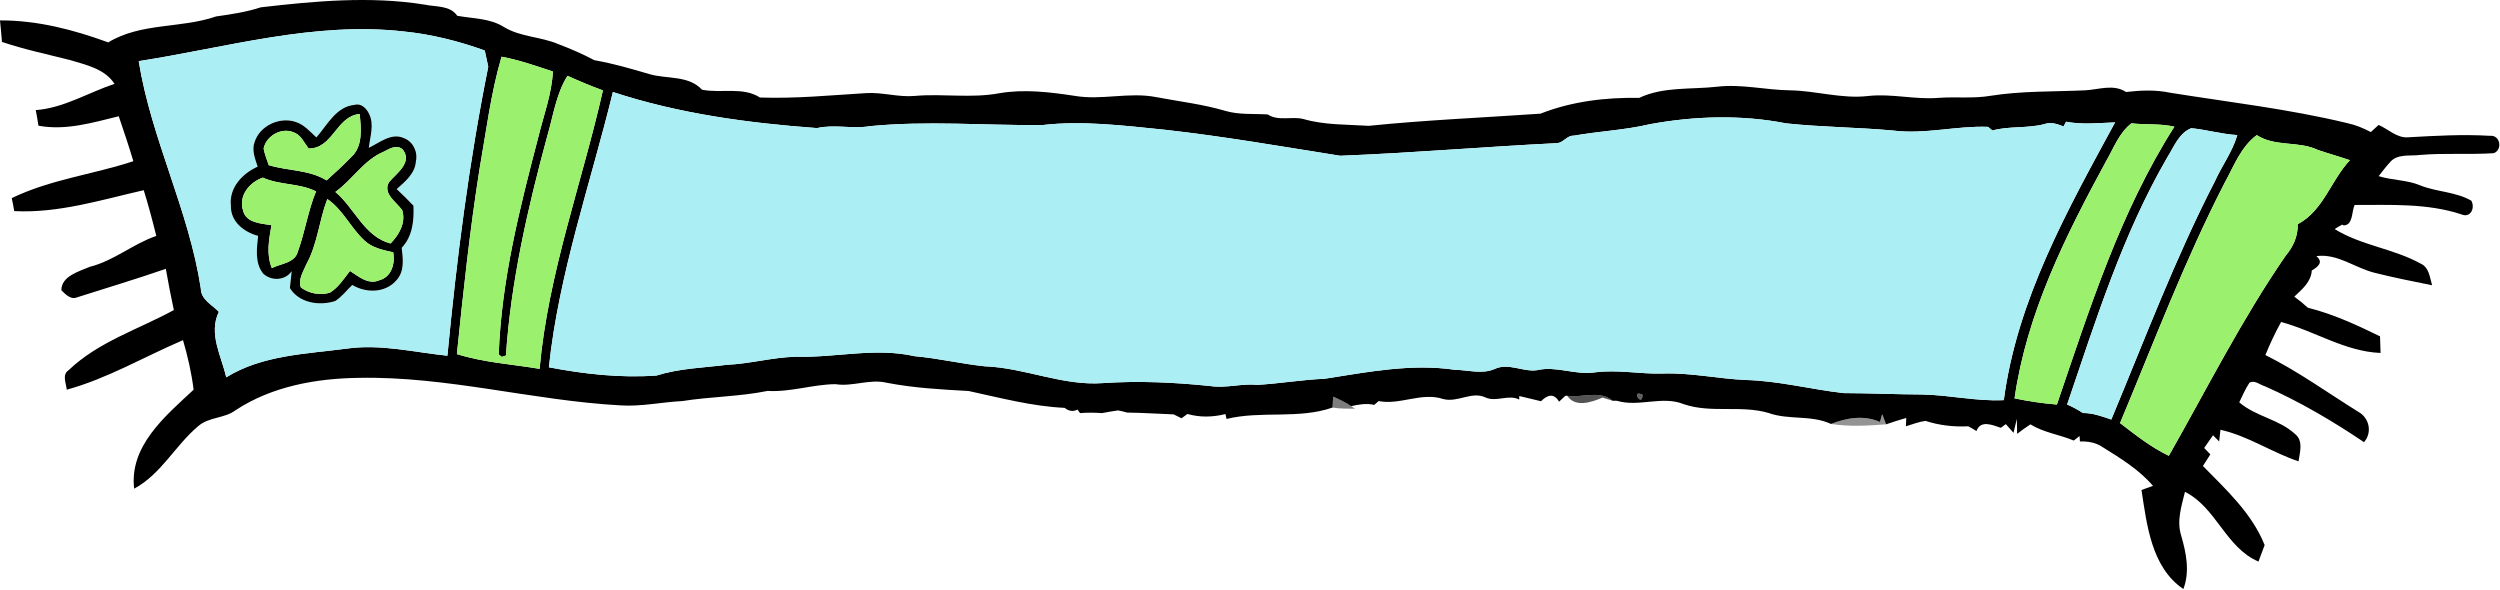 <?xml version="1.0" encoding="UTF-8"?>
<svg xmlns="http://www.w3.org/2000/svg" xmlns:xlink="http://www.w3.org/1999/xlink" width="1022pt" height="241pt" viewBox="0 0 1022 241" version="1.1">
<g id="surface1">
<path style=" stroke:none;fill-rule:nonzero;fill:rgb(0%,0%,0%);fill-opacity:1;" d="M 1017.988 55.523 C 1022.035 55.121 1023.188 61.148 1019.477 62.621 C 1009.477 63.273 999.41 62.488 989.375 63.34 C 985.195 63.895 979.812 62.688 976.836 66.555 C 975.266 68.242 973.895 70.086 972.406 72.008 C 977.973 73.766 983.992 73.5 989.41 75.793 C 996.164 78.504 1003.84 78.352 1010.246 82.02 C 1011.934 84.863 1010.027 89.266 1006.266 87.641 C 992.188 83.004 977.172 83.824 962.555 83.793 C 961.336 86.387 961.988 92.078 958.09 92.145 L 957.488 91.824 C 956.484 92.344 955.465 92.965 954.414 93.648 C 965.23 100.344 978.441 101.617 989.527 107.742 C 993.039 109.281 993.273 113.348 994.242 116.613 C 986.352 115.039 978.441 113.449 970.633 111.488 C 962.605 109.48 955.602 103.559 946.906 104.695 C 949.965 107.188 947.641 109.031 945.051 110.586 C 944.781 115.254 941.086 118.27 937.91 121.266 C 939.832 122.652 941.672 124.191 943.461 125.801 C 953.777 128.375 963.441 132.844 972.957 137.496 C 973.008 139.188 973.125 142.586 973.176 144.293 C 958.578 143.691 946.27 135.324 932.508 131.625 C 930.102 135.977 927.992 140.492 926.086 145.145 C 939.379 151.742 951.438 160.492 964.012 168.309 C 968.559 170.77 969.898 176.746 966.418 180.762 C 953.527 172.09 940.082 164.16 925.836 157.883 C 923.848 157.348 921.707 155.223 919.582 156.461 C 917.91 158.938 916.738 161.73 915.402 164.477 C 922.141 170.285 931.637 171.371 938.16 177.379 C 941.723 180.176 940.168 184.812 939.633 188.594 C 928.73 184.945 919.047 178.219 907.727 175.691 C 907.594 176.879 907.324 179.27 907.191 180.477 C 906.559 179.84 905.301 178.57 904.684 177.934 C 903.512 179.59 902.293 181.328 901.07 183.121 C 901.691 183.773 902.945 185.094 903.582 185.766 C 902.594 187.27 901.59 188.859 900.555 190.5 C 910.117 200.242 920.586 209.848 925.785 222.82 C 924.934 225.012 924.113 227.238 923.262 229.562 C 909.836 223.855 906.105 207.539 893.215 201.062 C 891.809 206.887 889.754 212.945 891.676 218.969 C 893.715 226.047 895.285 233.613 892.562 240.793 C 879.5 231.957 877.645 214.617 875.438 200.309 C 876.625 199.891 878.969 199.035 880.137 198.617 C 874.402 191.906 866.793 187.305 859.387 182.684 C 856.695 180.844 853.484 180.395 850.273 180.461 C 850.238 179.906 850.156 178.785 850.121 178.234 C 849.539 178.703 848.352 179.641 847.766 180.109 C 841.945 177.648 835.492 176.859 830.039 173.48 C 828.219 174.668 826.41 175.957 824.605 177.363 C 824.574 175.84 824.523 172.777 824.488 171.238 C 824.055 173.062 823.586 174.969 823.117 176.945 C 822.332 176.043 820.777 174.266 819.992 173.379 C 819.473 173.75 818.453 174.5 817.934 174.887 C 814.625 173.816 809.691 171.488 807.969 176.227 C 806.883 175.504 805.762 174.852 804.609 174.266 C 798.703 174.57 792.785 173.898 787.152 172.059 C 784.441 172.41 781.801 173.465 779.141 174.266 C 779.176 173.414 779.242 171.707 779.273 170.852 C 776.551 171.621 773.773 172.527 771.031 173.465 C 770.629 172.426 769.828 170.316 769.426 169.281 C 769.191 170.082 768.758 171.691 768.539 172.492 C 761.918 169.613 755.027 170.77 748.523 173.312 C 740.363 169.516 731.234 171.824 722.891 168.793 C 711.586 165.516 699.566 169.027 688.379 165.246 C 679.551 161.613 670 166.551 661.008 163.84 C 660.539 163.84 659.617 163.824 659.168 163.809 C 654.199 159.406 646.758 162.688 640.707 161.801 L 639.922 161.801 C 639.285 162.402 637.996 163.605 637.344 164.207 C 635.223 160.512 632.512 161.496 629.953 164.023 C 626.996 163.34 624.07 162.57 621.074 161.898 C 621.074 162.25 621.059 162.988 621.059 163.34 C 616.645 161.098 611.762 164.477 607.312 162.5 C 601.629 159.773 595.945 164.727 589.906 163.105 C 581.195 160.207 572.285 165.699 563.605 163.957 C 563.152 164.344 562.234 165.129 561.781 165.516 C 558.656 164.777 555.461 165.332 552.336 166.031 C 550.043 164.461 547.52 163.254 544.977 162.148 C 544.91 163.273 544.809 165.496 544.762 166.602 C 530.781 171.473 515.566 167.789 501.402 171.27 L 500.969 169.262 C 495.867 170.551 490.551 170.703 485.418 169.23 C 484.816 169.664 483.609 170.551 483.008 170.988 C 482.207 170.602 480.602 169.797 479.797 169.398 C 473.461 169.18 467.141 168.727 460.785 168.66 C 459.566 168.309 458.328 168.023 457.059 167.773 C 454.918 168.059 452.691 168.477 450.469 168.879 C 447.492 168.66 444.551 168.629 441.523 168.879 C 441.273 168.527 440.754 167.809 440.504 167.438 C 438.73 168.359 436.957 168.125 435.234 166.734 C 421.91 166.117 408.949 162.637 395.957 159.84 C 384.738 159.223 373.5 158.617 362.434 156.461 C 355.461 154.805 348.535 158.184 341.516 157.047 C 332.199 157.145 323.203 160.359 313.789 159.809 C 302.301 162.148 290.531 162.117 278.926 163.957 C 270.48 164.375 262.121 166.285 253.609 165.715 C 217.793 163.758 182.711 153.75 146.695 154.469 C 129.223 154.688 111.129 157.934 96.312 167.691 C 91.781 171.121 85.41 170.383 81.062 174.184 C 71.668 182.031 65.934 193.797 54.844 199.773 C 52.773 182.285 67.688 169.984 79.141 159.32 C 78.305 152.426 76.75 145.684 74.812 139.055 C 58.977 145.816 43.992 154.719 27.289 159.305 C 27.02 156.594 25.266 153.164 28.074 151.32 C 40.215 139.691 56.617 134.652 71.066 126.754 C 69.844 121.129 68.793 115.508 67.789 109.898 C 55.68 114.086 43.41 117.75 31.203 121.648 C 28.828 122.551 26.637 120.16 25.082 118.652 C 25.082 112.863 32.32 110.973 36.668 109.082 C 46.535 106.637 54.344 99.707 63.891 96.445 C 62.336 90.152 60.68 83.91 58.758 77.75 C 41.352 81.715 23.895 87.223 5.82 86.301 C 5.52 84.477 5.184 82.703 4.801 80.996 C 20.5 73.363 38.059 71.324 54.512 65.902 C 52.688 59.707 50.598 53.617 48.543 47.523 C 37.824 50.152 26.871 53.449 15.719 51.391 C 15.383 49.215 15.031 47.074 14.613 45.016 C 26.152 44.145 36.066 37.836 46.82 34.285 C 42.824 28.109 35.281 26.57 28.742 24.578 C 19.414 22.188 9.949 20.246 0.801 17.133 C 0.586 14.137 0.285 11.223 0 8.344 C 15.215 8.277 30.047 12.129 44.246 17.332 C 57.555 9.199 74.059 11.691 88.32 6.723 C 94.543 5.852 100.68 4.93 106.633 2.988 C 128.805 0.43 151.379 -1.664 173.582 1.887 C 178.133 2.871 183.949 2.121 186.926 6.453 C 193.414 7.641 200.371 7.426 206.105 11.105 C 212.844 15.141 220.938 14.973 228.043 17.953 C 233.145 19.895 238.16 22.051 242.961 24.598 C 250.652 25.953 258.141 28.129 265.602 30.336 C 272.688 32.363 281.5 30.738 286.969 36.664 C 294.777 38.254 303.691 35.359 310.664 39.859 C 325.129 40.379 339.609 38.938 354.02 38.07 C 360.762 37.633 367.332 39.844 374.035 39.207 C 385.523 38.203 397.113 40.262 408.5 38.117 C 418.766 36.363 429.184 37.648 439.367 39.191 C 450.402 41.082 461.57 37.535 472.59 39.691 C 482.074 41.484 491.719 42.605 500.984 45.348 C 506.617 46.988 512.504 46.422 518.258 46.789 C 522.637 49.668 528.074 47.426 532.855 48.664 C 541.516 51.172 550.629 50.855 559.543 51.441 C 582.867 49.062 606.328 48.078 629.738 46.469 C 642.578 41.414 656.406 39.777 670.102 40.012 C 680.035 35.34 691.254 36.645 701.871 35.457 C 711.957 34.254 721.887 36.832 731.938 36.93 C 742.57 37.133 753.039 40.496 763.707 39.242 C 773.305 38.168 782.82 40.797 792.402 40.012 C 799.559 39.473 806.766 40.379 813.855 39.141 C 826.578 37.133 839.488 37.516 852.297 36.93 C 857.949 36.664 863.934 34.219 869.117 37.602 C 875.121 36.914 881.191 36.645 887.125 37.902 C 911.324 41.785 935.734 44.562 959.578 50.336 C 962.973 51.055 966.152 52.395 969.195 53.984 C 969.996 53.25 971.586 51.793 972.371 51.074 C 976.352 52.781 979.828 56.496 984.426 56.129 C 995.613 55.492 1006.816 54.855 1017.988 55.523 M 960.633 65.5 C 956.32 64.008 951.922 62.789 947.59 61.316 C 939.664 57.5 930.168 60.16 922.559 55.238 C 916.07 60.012 913.277 67.793 909.5 74.621 C 893.098 106.438 880.488 139.992 866.676 172.961 C 873.031 177.832 879.352 182.836 886.609 186.332 C 902.227 158.852 916.457 130.52 934.414 104.477 C 937.523 100.812 939.43 96.477 939.312 91.656 C 949.816 86.086 952.875 73.715 960.633 65.5 M 942.355 113.098 C 941.488 113.898 941.488 113.898 942.355 113.098 M 914.602 55.223 C 908.246 54.84 902.094 53.031 895.773 52.41 C 890.738 54.438 888.801 59.859 886.09 64.16 C 867.715 95.793 856.762 130.922 845.039 165.379 C 847.312 166.301 849.453 167.539 851.527 168.844 C 855.574 168.812 859.352 170.234 863.098 171.504 C 876.742 138.82 889.219 105.598 905.453 74.086 C 908.348 67.691 912.66 61.984 914.602 55.223 M 913.863 161.766 C 912.945 162.52 912.945 162.52 913.863 161.766 M 871.344 50.422 C 866.293 54.27 864.137 60.461 861.023 65.816 C 844.438 96.293 828.504 128.094 823.555 162.852 C 829.27 164.043 835.059 164.91 840.859 165.379 C 854.152 126.469 866.625 86.703 888.883 51.793 C 883.129 50.438 877.195 51.09 871.344 50.422 M 864.637 50.035 C 857.98 50.27 851.242 51.023 844.605 49.766 C 844.355 50.234 843.852 51.207 843.586 51.691 C 841.059 50.723 838.402 49.719 835.676 50.754 C 828.734 52.562 821.43 51.457 814.488 53.348 C 814.039 52.98 813.152 52.227 812.719 51.859 C 799.727 51.375 786.867 55.023 773.891 53.367 C 759.344 52.027 744.711 51.992 730.199 50.438 C 711.887 46.84 692.828 47.406 674.5 50.77 C 664.266 53.199 653.699 53.633 643.316 55.473 C 640.723 55.324 639.285 58.086 636.809 58.504 C 607.148 59.961 577.465 62.52 547.855 63.676 C 524.008 59.895 500.215 55.727 476.203 53.047 C 459.531 51.391 442.727 49.18 425.988 51.141 C 402.547 51.309 379.035 49.281 355.645 51.574 C 348.438 52.828 341.195 50.723 333.988 52.363 C 305.832 50.305 277.473 46.488 250.551 37.617 C 241.422 75.023 228.445 111.676 224.383 150.152 C 238.844 152.91 253.629 154.586 268.391 153.516 C 277.723 150.57 287.59 150.336 297.219 149.129 C 306.684 148.695 315.797 146.082 325.293 145.832 C 341.414 146.316 357.816 141.949 373.871 145.613 C 383.535 146.453 393 148.746 402.629 149.75 C 418.965 150.352 434.398 157.832 450.871 156.609 C 465.5 155.625 480.133 156.293 494.68 157.801 C 501.184 158.82 507.621 156.66 514.109 157.332 C 523.289 156.777 532.352 155.223 541.5 154.836 C 559.105 152.094 577.031 148.527 594.855 151.188 C 600.242 151.254 605.926 153.098 611.059 150.82 C 616.68 148.211 622.547 152.125 628.281 151.34 C 636.109 149.48 643.852 153.363 651.727 152.258 C 661.121 150.953 670.488 153.012 679.883 152.695 C 691.238 152.328 702.375 154.836 713.66 155.34 C 727.121 155.691 740.23 159.156 753.559 160.695 C 764.211 160.727 774.844 161.215 785.461 161.262 C 796.766 161.414 807.836 164.141 819.156 163.574 C 824.59 122.484 845.172 85.852 864.637 50.035 M 671.441 161.348 C 666.355 159.004 671.523 166.887 671.441 161.348 M 246.469 36.965 C 241.57 35.156 236.754 33.148 231.988 30.988 C 227.309 38.469 226.172 47.375 223.695 55.727 C 215.738 85.082 208.883 114.902 206.824 145.332 L 205.137 145.898 L 203.883 144.879 C 204.953 114.57 212.492 84.98 220.133 55.793 C 222.293 46.973 225.57 38.352 226.02 29.23 C 219.098 26.973 212.227 24.496 205.035 23.191 C 200.637 38.117 198.766 53.668 196.055 68.98 C 192.059 94.117 189.367 119.422 186.777 144.746 C 197.762 148.211 209.301 148.895 220.586 150.785 C 224.062 111.809 237.895 74.906 246.469 36.965 M 198.164 20.645 C 187.562 16.832 176.574 14.051 165.34 12.898 C 128.637 8.648 92.668 19.426 56.703 24.996 C 61.836 56.828 77.219 85.969 82.086 117.867 C 82.102 122.453 86.648 124.543 89.477 127.473 C 85.145 136.395 90.496 145.48 92.484 154.25 C 107.215 145.129 125.023 144.727 141.68 142.52 C 155.508 140.527 169.219 144.008 182.898 145.414 C 186.691 105.801 191.727 66.285 199.602 27.273 C 199.098 25.016 198.613 22.805 198.164 20.645 Z M 198.164 20.645 "/>
<path style=" stroke:none;fill-rule:nonzero;fill:rgb(60.784%,94.51%,42.745%);fill-opacity:1;" d="M 960.633 65.5 C 952.875 73.715 949.816 86.086 939.312 91.656 C 939.43 96.477 937.523 100.812 934.414 104.477 C 916.457 130.52 902.227 158.852 886.609 186.332 C 879.352 182.836 873.031 177.832 866.676 172.961 C 880.488 139.992 893.098 106.438 909.5 74.621 C 913.277 67.793 916.07 60.012 922.559 55.238 C 930.168 60.16 939.664 57.5 947.59 61.316 C 951.922 62.789 956.32 64.008 960.633 65.5 Z M 960.633 65.5 "/>
<path style=" stroke:none;fill-rule:nonzero;fill:rgb(0%,0%,0%);fill-opacity:0.439;" d="M 942.355 113.098 C 941.488 113.898 941.488 113.898 942.355 113.098 Z M 942.355 113.098 "/>
<path style=" stroke:none;fill-rule:nonzero;fill:rgb(67.059%,93.725%,96.078%);fill-opacity:1;" d="M 914.602 55.223 C 912.66 61.984 908.348 67.691 905.453 74.086 C 889.219 105.598 876.742 138.82 863.098 171.504 C 859.352 170.234 855.574 168.812 851.527 168.844 C 849.453 167.539 847.312 166.301 845.039 165.379 C 856.762 130.922 867.715 95.793 886.09 64.16 C 888.801 59.859 890.738 54.438 895.773 52.41 C 902.094 53.031 908.246 54.84 914.602 55.223 Z M 914.602 55.223 "/>
<path style=" stroke:none;fill-rule:nonzero;fill:rgb(0%,0%,0%);fill-opacity:0.439;" d="M 913.863 161.766 C 912.945 162.52 912.945 162.52 913.863 161.766 Z M 913.863 161.766 "/>
<path style=" stroke:none;fill-rule:nonzero;fill:rgb(60.784%,94.51%,42.745%);fill-opacity:1;" d="M 871.344 50.422 C 877.195 51.09 883.129 50.438 888.883 51.793 C 866.625 86.703 854.152 126.469 840.859 165.379 C 835.059 164.91 829.27 164.043 823.555 162.852 C 828.504 128.094 844.438 96.293 861.023 65.816 C 864.137 60.461 866.293 54.27 871.344 50.422 Z M 871.344 50.422 "/>
<path style=" stroke:none;fill-rule:nonzero;fill:rgb(67.059%,93.725%,96.078%);fill-opacity:1;" d="M 864.637 50.035 C 845.172 85.852 824.59 122.484 819.156 163.574 C 807.836 164.141 796.766 161.414 785.461 161.262 C 774.844 161.215 764.211 160.727 753.559 160.695 C 740.23 159.156 727.121 155.691 713.66 155.34 C 702.375 154.836 691.238 152.328 679.883 152.695 C 670.488 153.012 661.121 150.953 651.727 152.258 C 643.852 153.363 636.109 149.48 628.281 151.34 C 622.547 152.125 616.68 148.211 611.059 150.82 C 605.926 153.098 600.242 151.254 594.855 151.188 C 577.031 148.527 559.105 152.094 541.5 154.836 C 532.352 155.223 523.289 156.777 514.109 157.332 C 507.621 156.66 501.184 158.82 494.68 157.801 C 480.133 156.293 465.5 155.625 450.871 156.609 C 434.398 157.832 418.965 150.352 402.629 149.75 C 393 148.746 383.535 146.453 373.871 145.613 C 357.816 141.949 341.414 146.316 325.293 145.832 C 315.797 146.082 306.684 148.695 297.219 149.129 C 287.59 150.336 277.723 150.57 268.391 153.516 C 253.629 154.586 238.844 152.91 224.383 150.152 C 228.445 111.676 241.422 75.023 250.551 37.617 C 277.473 46.488 305.832 50.305 333.988 52.363 C 341.195 50.723 348.438 52.828 355.645 51.574 C 379.035 49.281 402.547 51.309 425.988 51.141 C 442.727 49.18 459.531 51.391 476.203 53.047 C 500.215 55.727 524.008 59.895 547.855 63.676 C 577.465 62.52 607.148 59.961 636.809 58.504 C 639.285 58.086 640.723 55.324 643.316 55.473 C 653.699 53.633 664.266 53.199 674.5 50.77 C 692.828 47.406 711.887 46.84 730.199 50.438 C 744.711 51.992 759.344 52.027 773.891 53.367 C 786.867 55.023 799.727 51.375 812.719 51.859 C 813.152 52.227 814.039 52.98 814.488 53.348 C 821.43 51.457 828.734 52.562 835.676 50.754 C 838.402 49.719 841.059 50.723 843.586 51.691 C 843.852 51.207 844.355 50.234 844.605 49.766 C 851.242 51.023 857.98 50.27 864.637 50.035 Z M 864.637 50.035 "/>
<path style=" stroke:none;fill-rule:nonzero;fill:rgb(0%,0%,0%);fill-opacity:0.42;" d="M 769.426 169.281 C 769.828 170.316 770.629 172.426 771.031 173.465 C 763.559 174.031 755.98 174.5 748.523 173.312 C 755.027 170.77 761.918 169.613 768.539 172.492 C 768.758 171.691 769.191 170.082 769.426 169.281 Z M 769.426 169.281 "/>
<path style=" stroke:none;fill-rule:nonzero;fill:rgb(0%,0%,0%);fill-opacity:0.62;" d="M 671.441 161.348 C 671.523 166.887 666.355 159.004 671.441 161.348 Z M 671.441 161.348 "/>
<path style=" stroke:none;fill-rule:nonzero;fill:rgb(0%,0%,0%);fill-opacity:0.671;" d="M 640.707 161.801 C 646.758 162.688 654.199 159.406 659.168 163.809 C 658.148 163.488 656.125 162.836 655.102 162.52 C 650.723 164.426 643.949 166.77 640.707 161.801 Z M 640.707 161.801 "/>
<path style=" stroke:none;fill-rule:nonzero;fill:rgb(0%,0%,0%);fill-opacity:0.51;" d="M 552.336 166.031 L 553.906 167.086 C 550.898 167.039 547.785 167.156 544.762 166.602 C 544.809 165.496 544.91 163.273 544.977 162.148 C 547.52 163.254 550.043 164.461 552.336 166.031 Z M 552.336 166.031 "/>
<path style=" stroke:none;fill-rule:nonzero;fill:rgb(60.784%,94.51%,42.745%);fill-opacity:1;" d="M 246.469 36.965 C 237.895 74.906 224.062 111.809 220.586 150.785 C 209.301 148.895 197.762 148.211 186.777 144.746 C 189.367 119.422 192.059 94.117 196.055 68.98 C 198.766 53.668 200.637 38.117 205.035 23.191 C 212.227 24.496 219.098 26.973 226.02 29.23 C 225.57 38.352 222.293 46.973 220.133 55.793 C 212.492 84.98 204.953 114.57 203.883 144.879 L 205.137 145.898 L 206.824 145.332 C 208.883 114.902 215.738 85.082 223.695 55.727 C 226.172 47.375 227.309 38.469 231.988 30.988 C 236.754 33.148 241.57 35.156 246.469 36.965 Z M 246.469 36.965 "/>
<path style=" stroke:none;fill-rule:nonzero;fill:rgb(67.059%,93.725%,96.078%);fill-opacity:1;" d="M 198.164 20.645 C 198.613 22.805 199.098 25.016 199.602 27.273 C 191.727 66.285 186.691 105.801 182.898 145.414 C 169.219 144.008 155.508 140.527 141.68 142.52 C 125.023 144.727 107.215 145.129 92.484 154.25 C 90.496 145.48 85.145 136.395 89.477 127.473 C 86.648 124.543 82.102 122.453 82.086 117.867 C 77.219 85.969 61.836 56.828 56.703 24.996 C 92.668 19.426 128.637 8.648 165.34 12.898 C 176.574 14.051 187.562 16.832 198.164 20.645 M 165.137 56.477 C 160.055 54.117 155.172 58.32 150.773 60.43 C 151.277 55.844 153.051 50.988 150.926 46.637 C 149.906 44.395 147.684 42.086 144.973 42.855 C 137.43 43.559 133.82 51.055 129.34 56.176 C 126.746 53.816 124.371 50.988 120.945 49.867 C 114.355 47.609 106.145 51.355 104.055 58.152 C 102.852 61.449 104.289 64.93 105.328 68.125 C 99.09 70.906 93.539 76.781 94.391 84.145 C 94.223 90.637 99.777 94.906 105.512 96.426 C 104.992 101.5 104.09 107.422 107.535 111.793 C 110.812 114.988 116.613 114.77 119.238 110.871 C 119.055 112.594 118.688 116.043 118.504 117.766 C 122.266 123.91 130.645 125.148 137.031 123.055 C 139.773 121.312 141.73 118.637 144.004 116.496 C 149.672 119.891 157.562 119.824 162.062 114.57 C 165.441 110.922 164.754 105.75 164.219 101.316 C 168.648 96.66 169.301 90.152 169.02 84.078 C 166.793 81.75 164.504 79.473 162.164 77.297 C 165.641 74.234 169.688 70.922 170.02 65.984 C 170.875 62.117 168.883 57.867 165.137 56.477 Z M 165.137 56.477 "/>
<path style=" stroke:none;fill-rule:nonzero;fill:rgb(0%,0%,0%);fill-opacity:1;" d="M 165.137 56.477 C 168.883 57.867 170.875 62.117 170.02 65.984 C 169.688 70.922 165.641 74.234 162.164 77.297 C 164.504 79.473 166.793 81.75 169.02 84.078 C 169.301 90.152 168.648 96.66 164.219 101.316 C 164.754 105.75 165.441 110.922 162.062 114.57 C 157.562 119.824 149.672 119.891 144.004 116.496 C 141.73 118.637 139.773 121.312 137.031 123.055 C 130.645 125.148 122.266 123.91 118.504 117.766 C 118.688 116.043 119.055 112.594 119.238 110.871 C 116.613 114.77 110.812 114.988 107.535 111.793 C 104.09 107.422 104.992 101.5 105.512 96.426 C 99.777 94.906 94.223 90.637 94.391 84.145 C 93.539 76.781 99.09 70.906 105.328 68.125 C 104.289 64.93 102.852 61.449 104.055 58.152 C 106.145 51.355 114.355 47.609 120.945 49.867 C 124.371 50.988 126.746 53.816 129.34 56.176 C 133.82 51.055 137.43 43.559 144.973 42.855 C 147.684 42.086 149.906 44.395 150.926 46.637 C 153.051 50.988 151.277 55.844 150.773 60.43 C 155.172 58.32 160.055 54.117 165.137 56.477 M 164.754 61.25 C 162.211 58.77 159.27 60.828 156.676 62.102 C 148.637 65.516 144.086 73.48 137.098 78.469 C 145.023 85.098 148.902 96.746 159.672 99.539 C 163.117 95.926 166.008 91.141 164.438 85.984 C 162.094 82.504 156.426 79.355 158.969 74.52 C 162.047 70.887 168.617 66.52 164.754 61.25 M 160.758 103.156 C 156.676 102.219 152.281 101.398 149.086 98.418 C 143.402 93.246 140.258 85.766 133.805 81.363 C 130.457 90.102 129.809 99.773 125.227 108.074 C 124.004 110.973 121.832 114.234 123 117.531 C 126.379 119.992 130.875 120.879 134.855 119.641 C 138.383 117.5 140.609 113.883 143.066 110.754 C 146.562 113.012 150.609 116.512 155.004 114.586 C 160.09 113.266 161.578 107.723 160.758 103.156 M 147.031 46.605 C 137.48 47.426 136.059 60.879 126.145 60.695 C 124.289 58.27 122.969 55.004 119.84 54.02 C 114.926 52.059 108.805 55.574 107.77 60.73 C 108.188 62.988 109.09 65.25 109.859 67.508 C 117.684 69.918 126.363 69.316 133.504 73.75 C 136.93 70.672 140.324 67.574 143.484 64.293 C 148.449 59.926 147.633 52.48 147.031 46.605 M 107.449 72.613 C 102.051 74.469 97.453 79.941 99.34 85.969 C 100.594 91.238 106.73 91.324 110.98 92.059 C 109.977 97.832 108.77 103.91 111.129 109.598 C 114.926 107.656 120.578 107.59 121.812 102.719 C 124.707 94.688 125.926 86.152 129.188 78.254 C 122.398 74.789 114.371 75.773 107.449 72.613 Z M 107.449 72.613 "/>
<path style=" stroke:none;fill-rule:nonzero;fill:rgb(60.784%,94.51%,42.745%);fill-opacity:1;" d="M 164.754 61.25 C 168.617 66.52 162.047 70.887 158.969 74.52 C 156.426 79.355 162.094 82.504 164.438 85.984 C 166.008 91.141 163.117 95.926 159.672 99.539 C 148.902 96.746 145.023 85.098 137.098 78.469 C 144.086 73.48 148.637 65.516 156.676 62.102 C 159.27 60.828 162.211 58.77 164.754 61.25 Z M 164.754 61.25 "/>
<path style=" stroke:none;fill-rule:nonzero;fill:rgb(60.784%,94.51%,42.745%);fill-opacity:1;" d="M 160.758 103.156 C 161.578 107.723 160.09 113.266 155.004 114.586 C 150.609 116.512 146.562 113.012 143.066 110.754 C 140.609 113.883 138.383 117.5 134.855 119.641 C 130.875 120.879 126.379 119.992 123 117.531 C 121.832 114.234 124.004 110.973 125.227 108.074 C 129.809 99.773 130.457 90.102 133.805 81.363 C 140.258 85.766 143.402 93.246 149.086 98.418 C 152.281 101.398 156.676 102.219 160.758 103.156 Z M 160.758 103.156 "/>
<path style=" stroke:none;fill-rule:nonzero;fill:rgb(60.784%,94.51%,42.745%);fill-opacity:1;" d="M 147.031 46.605 C 147.633 52.48 148.449 59.926 143.484 64.293 C 140.324 67.574 136.93 70.672 133.504 73.75 C 126.363 69.316 117.684 69.918 109.859 67.508 C 109.09 65.25 108.188 62.988 107.77 60.73 C 108.805 55.574 114.926 52.059 119.84 54.02 C 122.969 55.004 124.289 58.27 126.145 60.695 C 136.059 60.879 137.48 47.426 147.031 46.605 Z M 147.031 46.605 "/>
<path style=" stroke:none;fill-rule:nonzero;fill:rgb(60.784%,94.51%,42.745%);fill-opacity:1;" d="M 107.449 72.613 C 114.371 75.773 122.398 74.789 129.188 78.254 C 125.926 86.152 124.707 94.688 121.812 102.719 C 120.578 107.59 114.926 107.656 111.129 109.598 C 108.77 103.91 109.977 97.832 110.98 92.059 C 106.73 91.324 100.594 91.238 99.34 85.969 C 97.453 79.941 102.051 74.469 107.449 72.613 Z M 107.449 72.613 "/>
</g>
</svg>
